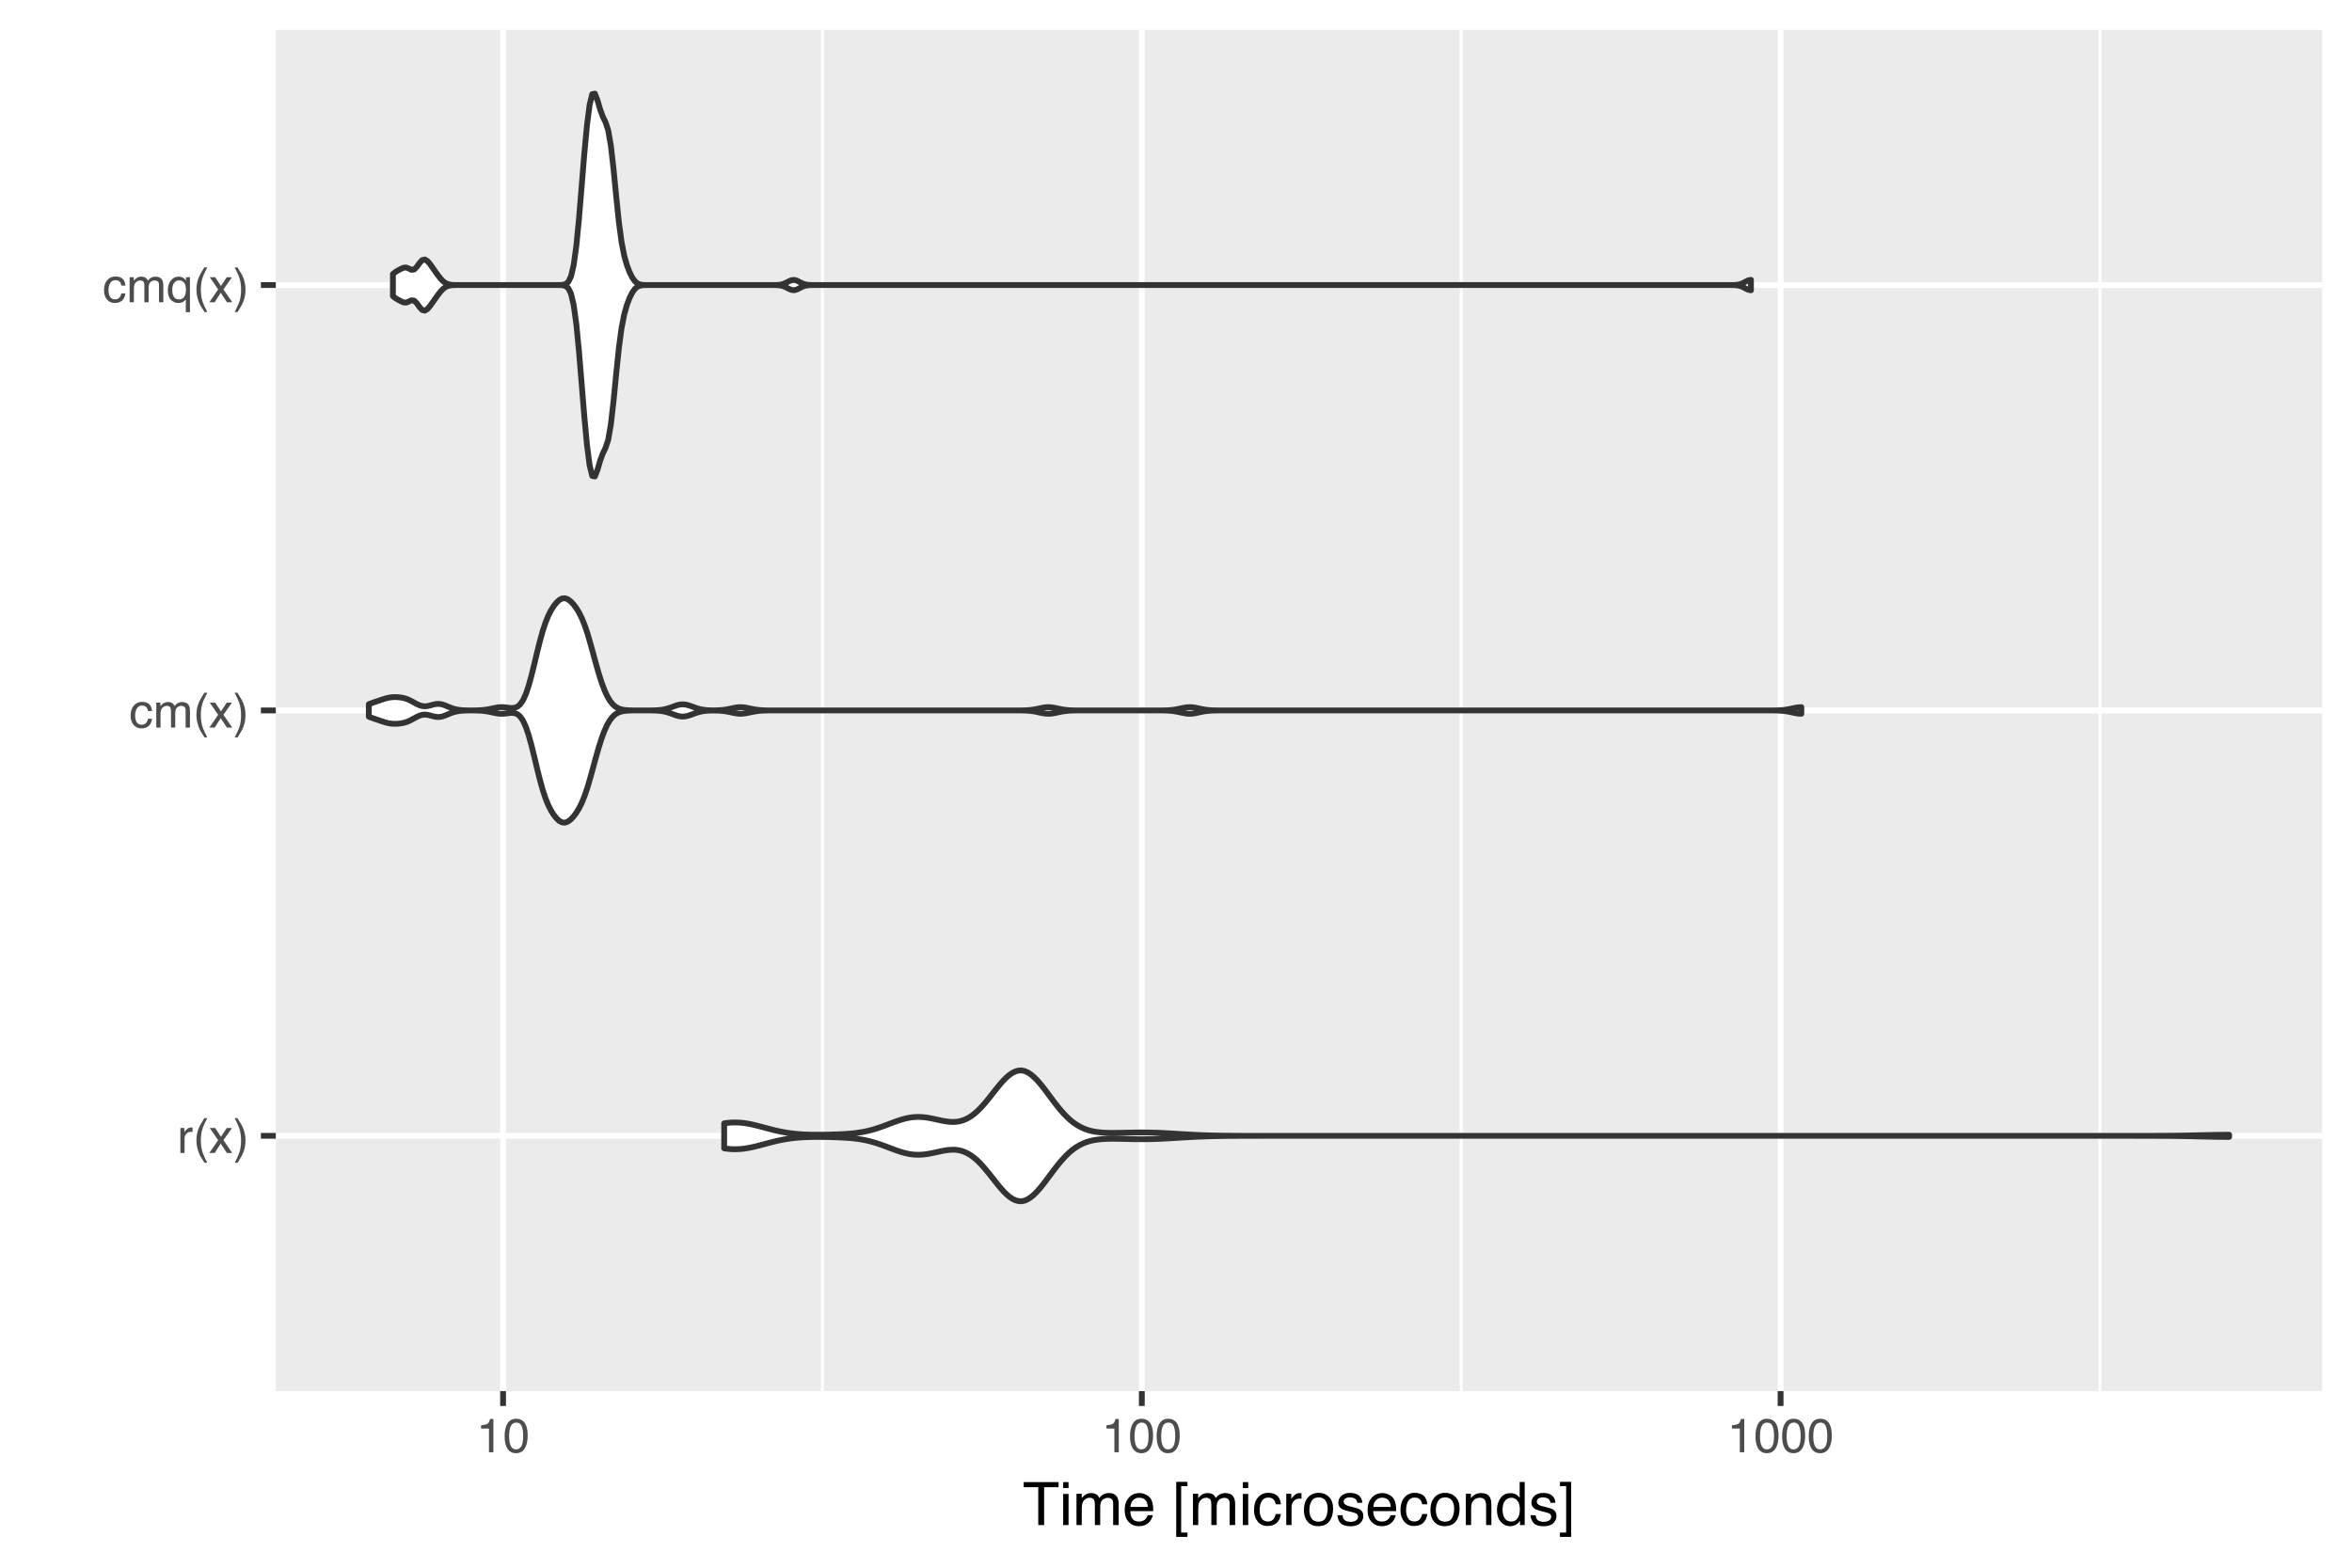 <?xml version="1.0" encoding="UTF-8"?>
<svg xmlns="http://www.w3.org/2000/svg" xmlns:xlink="http://www.w3.org/1999/xlink" width="432pt" height="288pt" viewBox="0 0 432 288" version="1.1">
<defs>
<g>
<symbol overflow="visible" id="glyph0-0">
<path style="stroke:none;" d="M 0.281 0 L 0.281 -6.312 L 5.297 -6.312 L 5.297 0 Z M 4.5 -0.797 L 4.5 -5.516 L 1.078 -5.516 L 1.078 -0.797 Z M 4.5 -0.797 "/>
</symbol>
<symbol overflow="visible" id="glyph0-1">
<path style="stroke:none;" d="M 0.594 -4.594 L 1.328 -4.594 L 1.328 -3.812 C 1.379 -3.957 1.523 -4.141 1.766 -4.359 C 2.004 -4.586 2.273 -4.703 2.578 -4.703 C 2.586 -4.703 2.609 -4.695 2.641 -4.688 C 2.68 -4.688 2.742 -4.688 2.828 -4.688 L 2.828 -3.859 C 2.773 -3.867 2.727 -3.875 2.688 -3.875 C 2.656 -3.883 2.617 -3.891 2.578 -3.891 C 2.18 -3.891 1.879 -3.766 1.672 -3.516 C 1.461 -3.266 1.359 -2.973 1.359 -2.641 L 1.359 0 L 0.594 0 Z M 0.594 -4.594 "/>
</symbol>
<symbol overflow="visible" id="glyph0-2">
<path style="stroke:none;" d="M 2.609 -6.406 C 2.148 -5.539 1.859 -4.898 1.734 -4.484 C 1.523 -3.859 1.422 -3.133 1.422 -2.312 C 1.422 -1.477 1.535 -0.719 1.766 -0.031 C 1.91 0.383 2.191 0.992 2.609 1.797 L 2.094 1.797 C 1.676 1.141 1.414 0.723 1.312 0.547 C 1.219 0.367 1.113 0.125 1 -0.188 C 0.832 -0.613 0.719 -1.066 0.656 -1.547 C 0.625 -1.797 0.609 -2.035 0.609 -2.266 C 0.609 -3.109 0.742 -3.859 1.016 -4.516 C 1.18 -4.941 1.531 -5.57 2.062 -6.406 Z M 2.609 -6.406 "/>
</symbol>
<symbol overflow="visible" id="glyph0-3">
<path style="stroke:none;" d="M 0.125 -4.594 L 1.125 -4.594 L 2.188 -2.984 L 3.25 -4.594 L 4.203 -4.578 L 2.641 -2.359 L 4.266 0 L 3.281 0 L 2.141 -1.734 L 1.031 0 L 0.047 0 L 1.672 -2.359 Z M 0.125 -4.594 "/>
</symbol>
<symbol overflow="visible" id="glyph0-4">
<path style="stroke:none;" d="M 0.312 1.797 C 0.758 0.91 1.051 0.266 1.188 -0.141 C 1.383 -0.754 1.484 -1.477 1.484 -2.312 C 1.484 -3.133 1.367 -3.891 1.141 -4.578 C 0.992 -5.004 0.711 -5.613 0.297 -6.406 L 0.812 -6.406 C 1.25 -5.707 1.516 -5.273 1.609 -5.109 C 1.703 -4.941 1.805 -4.711 1.922 -4.422 C 2.055 -4.066 2.148 -3.711 2.203 -3.359 C 2.266 -3.016 2.297 -2.68 2.297 -2.359 C 2.297 -1.516 2.16 -0.758 1.891 -0.094 C 1.723 0.332 1.375 0.961 0.844 1.797 Z M 0.312 1.797 "/>
</symbol>
<symbol overflow="visible" id="glyph0-5">
<path style="stroke:none;" d="M 2.344 -4.734 C 2.863 -4.734 3.285 -4.609 3.609 -4.359 C 3.93 -4.109 4.125 -3.672 4.188 -3.047 L 3.438 -3.047 C 3.395 -3.336 3.289 -3.578 3.125 -3.766 C 2.957 -3.953 2.695 -4.047 2.344 -4.047 C 1.852 -4.047 1.5 -3.801 1.281 -3.312 C 1.145 -3.008 1.078 -2.629 1.078 -2.172 C 1.078 -1.703 1.172 -1.312 1.359 -1 C 1.555 -0.688 1.867 -0.531 2.297 -0.531 C 2.609 -0.531 2.859 -0.625 3.047 -0.812 C 3.234 -1.008 3.363 -1.281 3.438 -1.625 L 4.188 -1.625 C 4.102 -1.02 3.891 -0.57 3.547 -0.281 C 3.203 0 2.766 0.141 2.234 0.141 C 1.629 0.141 1.145 -0.078 0.781 -0.516 C 0.426 -0.961 0.25 -1.516 0.25 -2.172 C 0.25 -2.984 0.445 -3.613 0.844 -4.062 C 1.238 -4.508 1.738 -4.734 2.344 -4.734 Z M 2.219 -4.719 Z M 2.219 -4.719 "/>
</symbol>
<symbol overflow="visible" id="glyph0-6">
<path style="stroke:none;" d="M 0.562 -4.594 L 1.328 -4.594 L 1.328 -3.953 C 1.516 -4.172 1.68 -4.332 1.828 -4.438 C 2.086 -4.613 2.379 -4.703 2.703 -4.703 C 3.066 -4.703 3.359 -4.613 3.578 -4.438 C 3.703 -4.332 3.816 -4.18 3.922 -3.984 C 4.098 -4.223 4.301 -4.398 4.531 -4.516 C 4.758 -4.641 5.02 -4.703 5.312 -4.703 C 5.926 -4.703 6.348 -4.477 6.578 -4.031 C 6.691 -3.789 6.75 -3.469 6.75 -3.062 L 6.75 0 L 5.953 0 L 5.953 -3.203 C 5.953 -3.504 5.875 -3.711 5.719 -3.828 C 5.57 -3.941 5.383 -4 5.156 -4 C 4.852 -4 4.594 -3.895 4.375 -3.688 C 4.156 -3.488 4.047 -3.148 4.047 -2.672 L 4.047 0 L 3.266 0 L 3.266 -3 C 3.266 -3.312 3.227 -3.539 3.156 -3.688 C 3.039 -3.895 2.82 -4 2.5 -4 C 2.207 -4 1.941 -3.883 1.703 -3.656 C 1.461 -3.438 1.344 -3.031 1.344 -2.438 L 1.344 0 L 0.562 0 Z M 0.562 -4.594 "/>
</symbol>
<symbol overflow="visible" id="glyph0-7">
<path style="stroke:none;" d="M 1.062 -2.234 C 1.062 -1.836 1.117 -1.504 1.234 -1.234 C 1.43 -0.754 1.785 -0.516 2.297 -0.516 C 2.828 -0.516 3.195 -0.77 3.406 -1.281 C 3.52 -1.551 3.578 -1.906 3.578 -2.344 C 3.578 -2.738 3.516 -3.07 3.391 -3.344 C 3.18 -3.789 2.812 -4.016 2.281 -4.016 C 1.945 -4.016 1.66 -3.867 1.422 -3.578 C 1.18 -3.297 1.062 -2.848 1.062 -2.234 Z M 2.203 -4.703 C 2.586 -4.703 2.91 -4.609 3.172 -4.422 C 3.316 -4.316 3.453 -4.16 3.578 -3.953 L 3.578 -4.594 L 4.312 -4.594 L 4.312 1.828 L 3.547 1.828 L 3.547 -0.531 C 3.41 -0.32 3.227 -0.156 3 -0.031 C 2.77 0.082 2.488 0.141 2.156 0.141 C 1.664 0.141 1.223 -0.047 0.828 -0.422 C 0.441 -0.805 0.25 -1.395 0.25 -2.188 C 0.25 -2.914 0.43 -3.516 0.797 -3.984 C 1.16 -4.461 1.629 -4.703 2.203 -4.703 Z M 2.203 -4.703 "/>
</symbol>
<symbol overflow="visible" id="glyph0-8">
<path style="stroke:none;" d="M 0.844 -4.359 L 0.844 -4.953 C 1.395 -5.004 1.781 -5.094 2 -5.219 C 2.227 -5.344 2.395 -5.645 2.5 -6.125 L 3.109 -6.125 L 3.109 0 L 2.297 0 L 2.297 -4.359 Z M 0.844 -4.359 "/>
</symbol>
<symbol overflow="visible" id="glyph0-9">
<path style="stroke:none;" d="M 2.375 -6.156 C 3.176 -6.156 3.754 -5.828 4.109 -5.172 C 4.379 -4.66 4.516 -3.961 4.516 -3.078 C 4.516 -2.242 4.391 -1.555 4.141 -1.016 C 3.785 -0.223 3.195 0.172 2.375 0.172 C 1.633 0.172 1.082 -0.148 0.719 -0.797 C 0.426 -1.328 0.281 -2.047 0.281 -2.953 C 0.281 -3.648 0.367 -4.25 0.547 -4.75 C 0.879 -5.688 1.488 -6.156 2.375 -6.156 Z M 2.375 -0.531 C 2.77 -0.531 3.086 -0.707 3.328 -1.062 C 3.566 -1.426 3.688 -2.086 3.688 -3.047 C 3.688 -3.754 3.598 -4.332 3.422 -4.781 C 3.254 -5.227 2.922 -5.453 2.422 -5.453 C 1.973 -5.453 1.641 -5.238 1.422 -4.812 C 1.211 -4.383 1.109 -3.754 1.109 -2.922 C 1.109 -2.297 1.176 -1.789 1.312 -1.406 C 1.52 -0.82 1.875 -0.531 2.375 -0.531 Z M 2.375 -0.531 "/>
</symbol>
<symbol overflow="visible" id="glyph1-0">
<path style="stroke:none;" d="M 0.359 0 L 0.359 -7.891 L 6.625 -7.891 L 6.625 0 Z M 5.625 -0.984 L 5.625 -6.906 L 1.344 -6.906 L 1.344 -0.984 Z M 5.625 -0.984 "/>
</symbol>
<symbol overflow="visible" id="glyph1-1">
<path style="stroke:none;" d="M 6.578 -7.891 L 6.578 -6.953 L 3.922 -6.953 L 3.922 0 L 2.844 0 L 2.844 -6.953 L 0.172 -6.953 L 0.172 -7.891 Z M 6.578 -7.891 "/>
</symbol>
<symbol overflow="visible" id="glyph1-2">
<path style="stroke:none;" d="M 0.703 -5.719 L 1.688 -5.719 L 1.688 0 L 0.703 0 Z M 0.703 -7.891 L 1.688 -7.891 L 1.688 -6.797 L 0.703 -6.797 Z M 0.703 -7.891 "/>
</symbol>
<symbol overflow="visible" id="glyph1-3">
<path style="stroke:none;" d="M 0.703 -5.75 L 1.672 -5.75 L 1.672 -4.938 C 1.898 -5.219 2.102 -5.422 2.281 -5.547 C 2.602 -5.766 2.969 -5.875 3.375 -5.875 C 3.832 -5.875 4.203 -5.766 4.484 -5.547 C 4.641 -5.41 4.781 -5.219 4.906 -4.969 C 5.125 -5.281 5.379 -5.508 5.672 -5.656 C 5.961 -5.801 6.285 -5.875 6.641 -5.875 C 7.41 -5.875 7.938 -5.598 8.219 -5.047 C 8.375 -4.742 8.453 -4.336 8.453 -3.828 L 8.453 0 L 7.438 0 L 7.438 -4 C 7.438 -4.383 7.344 -4.645 7.156 -4.781 C 6.969 -4.926 6.734 -5 6.453 -5 C 6.078 -5 5.75 -4.867 5.469 -4.609 C 5.195 -4.359 5.062 -3.938 5.062 -3.344 L 5.062 0 L 4.078 0 L 4.078 -3.75 C 4.078 -4.145 4.031 -4.43 3.938 -4.609 C 3.789 -4.879 3.52 -5.016 3.125 -5.016 C 2.758 -5.016 2.426 -4.867 2.125 -4.578 C 1.82 -4.297 1.672 -3.785 1.672 -3.047 L 1.672 0 L 0.703 0 Z M 0.703 -5.75 "/>
</symbol>
<symbol overflow="visible" id="glyph1-4">
<path style="stroke:none;" d="M 3.109 -5.875 C 3.516 -5.875 3.906 -5.781 4.281 -5.594 C 4.664 -5.406 4.961 -5.156 5.172 -4.844 C 5.359 -4.562 5.484 -4.223 5.547 -3.828 C 5.609 -3.566 5.641 -3.145 5.641 -2.562 L 1.422 -2.562 C 1.441 -1.977 1.578 -1.508 1.828 -1.156 C 2.086 -0.812 2.488 -0.641 3.031 -0.641 C 3.539 -0.641 3.945 -0.805 4.25 -1.141 C 4.414 -1.328 4.535 -1.551 4.609 -1.812 L 5.562 -1.812 C 5.531 -1.594 5.441 -1.352 5.297 -1.094 C 5.16 -0.832 5.004 -0.625 4.828 -0.469 C 4.535 -0.176 4.176 0.02 3.75 0.125 C 3.508 0.176 3.242 0.203 2.953 0.203 C 2.234 0.203 1.625 -0.055 1.125 -0.578 C 0.633 -1.098 0.391 -1.828 0.391 -2.766 C 0.391 -3.691 0.641 -4.441 1.141 -5.016 C 1.641 -5.586 2.297 -5.875 3.109 -5.875 Z M 4.641 -3.328 C 4.609 -3.754 4.52 -4.094 4.375 -4.344 C 4.102 -4.801 3.66 -5.031 3.047 -5.031 C 2.598 -5.031 2.223 -4.867 1.922 -4.547 C 1.629 -4.234 1.473 -3.828 1.453 -3.328 Z M 3.016 -5.891 Z M 3.016 -5.891 "/>
</symbol>
<symbol overflow="visible" id="glyph1-5">
<path style="stroke:none;" d=""/>
</symbol>
<symbol overflow="visible" id="glyph1-6">
<path style="stroke:none;" d="M 0.688 -7.938 L 2.75 -7.938 L 2.75 -7.156 L 1.594 -7.156 L 1.594 1.375 L 2.75 1.375 L 2.75 2.172 L 0.688 2.172 Z M 0.688 -7.938 "/>
</symbol>
<symbol overflow="visible" id="glyph1-7">
<path style="stroke:none;" d="M 2.922 -5.922 C 3.578 -5.922 4.109 -5.758 4.516 -5.438 C 4.922 -5.125 5.164 -4.582 5.25 -3.812 L 4.297 -3.812 C 4.242 -4.164 4.113 -4.457 3.906 -4.688 C 3.707 -4.926 3.379 -5.047 2.922 -5.047 C 2.305 -5.047 1.867 -4.75 1.609 -4.156 C 1.43 -3.758 1.344 -3.273 1.344 -2.703 C 1.344 -2.129 1.461 -1.645 1.703 -1.25 C 1.953 -0.852 2.336 -0.656 2.859 -0.656 C 3.266 -0.656 3.582 -0.773 3.812 -1.016 C 4.051 -1.266 4.211 -1.602 4.297 -2.031 L 5.25 -2.031 C 5.133 -1.27 4.863 -0.711 4.438 -0.359 C 4.008 -0.004 3.457 0.172 2.781 0.172 C 2.031 0.172 1.43 -0.102 0.984 -0.656 C 0.535 -1.207 0.312 -1.895 0.312 -2.719 C 0.312 -3.727 0.555 -4.516 1.047 -5.078 C 1.535 -5.641 2.16 -5.922 2.922 -5.922 Z M 2.781 -5.891 Z M 2.781 -5.891 "/>
</symbol>
<symbol overflow="visible" id="glyph1-8">
<path style="stroke:none;" d="M 0.734 -5.75 L 1.656 -5.75 L 1.656 -4.766 C 1.727 -4.953 1.91 -5.18 2.203 -5.453 C 2.492 -5.734 2.832 -5.875 3.219 -5.875 C 3.238 -5.875 3.27 -5.875 3.312 -5.875 C 3.352 -5.875 3.426 -5.867 3.531 -5.859 L 3.531 -4.828 C 3.477 -4.836 3.426 -4.844 3.375 -4.844 C 3.32 -4.852 3.27 -4.859 3.219 -4.859 C 2.727 -4.859 2.352 -4.703 2.094 -4.391 C 1.832 -4.078 1.703 -3.719 1.703 -3.312 L 1.703 0 L 0.734 0 Z M 0.734 -5.75 "/>
</symbol>
<symbol overflow="visible" id="glyph1-9">
<path style="stroke:none;" d="M 2.984 -0.625 C 3.629 -0.625 4.07 -0.863 4.312 -1.344 C 4.551 -1.832 4.672 -2.375 4.672 -2.969 C 4.672 -3.508 4.582 -3.945 4.406 -4.281 C 4.133 -4.812 3.664 -5.078 3 -5.078 C 2.406 -5.078 1.973 -4.848 1.703 -4.391 C 1.441 -3.941 1.312 -3.398 1.312 -2.766 C 1.312 -2.148 1.441 -1.641 1.703 -1.234 C 1.973 -0.828 2.398 -0.625 2.984 -0.625 Z M 3.031 -5.922 C 3.77 -5.922 4.395 -5.672 4.906 -5.172 C 5.414 -4.68 5.672 -3.957 5.672 -3 C 5.672 -2.07 5.445 -1.305 5 -0.703 C 4.551 -0.098 3.852 0.203 2.906 0.203 C 2.113 0.203 1.484 -0.062 1.016 -0.594 C 0.547 -1.125 0.312 -1.844 0.312 -2.75 C 0.312 -3.719 0.555 -4.488 1.047 -5.062 C 1.535 -5.633 2.195 -5.922 3.031 -5.922 Z M 3 -5.891 Z M 3 -5.891 "/>
</symbol>
<symbol overflow="visible" id="glyph1-10">
<path style="stroke:none;" d="M 1.281 -1.812 C 1.312 -1.488 1.395 -1.238 1.531 -1.062 C 1.77 -0.75 2.191 -0.594 2.797 -0.594 C 3.148 -0.594 3.461 -0.672 3.734 -0.828 C 4.004 -0.984 4.141 -1.223 4.141 -1.547 C 4.141 -1.797 4.031 -1.984 3.812 -2.109 C 3.676 -2.191 3.398 -2.285 2.984 -2.391 L 2.219 -2.578 C 1.727 -2.703 1.367 -2.836 1.141 -2.984 C 0.723 -3.254 0.516 -3.617 0.516 -4.078 C 0.516 -4.617 0.707 -5.055 1.094 -5.391 C 1.488 -5.734 2.02 -5.906 2.688 -5.906 C 3.551 -5.906 4.176 -5.648 4.562 -5.141 C 4.801 -4.816 4.914 -4.469 4.906 -4.094 L 4 -4.094 C 3.977 -4.312 3.898 -4.508 3.766 -4.688 C 3.547 -4.945 3.16 -5.078 2.609 -5.078 C 2.242 -5.078 1.969 -5.004 1.781 -4.859 C 1.594 -4.723 1.5 -4.539 1.5 -4.312 C 1.5 -4.062 1.625 -3.863 1.875 -3.719 C 2.008 -3.625 2.219 -3.539 2.5 -3.469 L 3.141 -3.312 C 3.836 -3.145 4.301 -2.984 4.531 -2.828 C 4.914 -2.578 5.109 -2.191 5.109 -1.672 C 5.109 -1.148 4.91 -0.703 4.516 -0.328 C 4.129 0.035 3.539 0.219 2.75 0.219 C 1.895 0.219 1.285 0.023 0.922 -0.359 C 0.566 -0.754 0.379 -1.238 0.359 -1.812 Z M 2.719 -5.891 Z M 2.719 -5.891 "/>
</symbol>
<symbol overflow="visible" id="glyph1-11">
<path style="stroke:none;" d="M 0.703 -5.75 L 1.625 -5.75 L 1.625 -4.938 C 1.895 -5.27 2.18 -5.508 2.484 -5.656 C 2.797 -5.801 3.133 -5.875 3.5 -5.875 C 4.32 -5.875 4.875 -5.594 5.156 -5.031 C 5.312 -4.719 5.391 -4.27 5.391 -3.688 L 5.391 0 L 4.422 0 L 4.422 -3.625 C 4.422 -3.977 4.367 -4.258 4.266 -4.469 C 4.086 -4.832 3.773 -5.016 3.328 -5.016 C 3.098 -5.016 2.91 -4.988 2.766 -4.938 C 2.492 -4.863 2.258 -4.707 2.062 -4.469 C 1.906 -4.281 1.801 -4.082 1.75 -3.875 C 1.695 -3.676 1.672 -3.391 1.672 -3.016 L 1.672 0 L 0.703 0 Z M 2.984 -5.891 Z M 2.984 -5.891 "/>
</symbol>
<symbol overflow="visible" id="glyph1-12">
<path style="stroke:none;" d="M 1.328 -2.812 C 1.328 -2.195 1.457 -1.68 1.719 -1.266 C 1.977 -0.848 2.395 -0.641 2.969 -0.641 C 3.414 -0.641 3.781 -0.832 4.062 -1.219 C 4.352 -1.602 4.5 -2.156 4.5 -2.875 C 4.5 -3.602 4.348 -4.141 4.047 -4.484 C 3.754 -4.836 3.391 -5.016 2.953 -5.016 C 2.473 -5.016 2.082 -4.828 1.781 -4.453 C 1.477 -4.078 1.328 -3.531 1.328 -2.812 Z M 2.781 -5.859 C 3.219 -5.859 3.586 -5.766 3.891 -5.578 C 4.055 -5.473 4.25 -5.285 4.469 -5.016 L 4.469 -7.922 L 5.391 -7.922 L 5.391 0 L 4.531 0 L 4.531 -0.797 C 4.301 -0.441 4.031 -0.188 3.719 -0.031 C 3.414 0.125 3.066 0.203 2.672 0.203 C 2.023 0.203 1.469 -0.062 1 -0.594 C 0.531 -1.133 0.297 -1.852 0.297 -2.75 C 0.297 -3.594 0.508 -4.32 0.938 -4.938 C 1.363 -5.551 1.977 -5.859 2.781 -5.859 Z M 2.781 -5.859 "/>
</symbol>
<symbol overflow="visible" id="glyph1-13">
<path style="stroke:none;" d="M 0.25 1.375 L 1.391 1.375 L 1.391 -7.156 L 0.25 -7.156 L 0.25 -7.938 L 2.312 -7.938 L 2.312 2.172 L 0.25 2.172 Z M 0.25 1.375 "/>
</symbol>
</g>
<clipPath id="clip1">
  <path d="M 50.656 5.48 L 427 5.48 L 427 256 L 50.656 256 Z M 50.656 5.48 "/>
</clipPath>
<clipPath id="clip2">
  <path d="M 150 5.48 L 152 5.48 L 152 256 L 150 256 Z M 150 5.48 "/>
</clipPath>
<clipPath id="clip3">
  <path d="M 268 5.48 L 269 5.48 L 269 256 L 268 256 Z M 268 5.48 "/>
</clipPath>
<clipPath id="clip4">
  <path d="M 385 5.48 L 386 5.48 L 386 256 L 385 256 Z M 385 5.48 "/>
</clipPath>
<clipPath id="clip5">
  <path d="M 50.656 208 L 427.52 208 L 427.52 210 L 50.656 210 Z M 50.656 208 "/>
</clipPath>
<clipPath id="clip6">
  <path d="M 50.656 129 L 427.52 129 L 427.52 132 L 50.656 132 Z M 50.656 129 "/>
</clipPath>
<clipPath id="clip7">
  <path d="M 50.656 51 L 427.52 51 L 427.52 53 L 50.656 53 Z M 50.656 51 "/>
</clipPath>
<clipPath id="clip8">
  <path d="M 91 5.48 L 93 5.48 L 93 256.555 L 91 256.555 Z M 91 5.48 "/>
</clipPath>
<clipPath id="clip9">
  <path d="M 209 5.48 L 211 5.48 L 211 256.555 L 209 256.555 Z M 209 5.48 "/>
</clipPath>
<clipPath id="clip10">
  <path d="M 326 5.48 L 328 5.48 L 328 256.555 L 326 256.555 Z M 326 5.48 "/>
</clipPath>
</defs>
<g id="surface6">
<rect x="0" y="0" width="432" height="288" style="fill:rgb(100%,100%,100%);fill-opacity:1;stroke:none;"/>
<rect x="0" y="0" width="432" height="288" style="fill:rgb(100%,100%,100%);fill-opacity:1;stroke:none;"/>
<path style="fill:none;stroke-width:1.067;stroke-linecap:round;stroke-linejoin:round;stroke:rgb(100%,100%,100%);stroke-opacity:1;stroke-miterlimit:10;" d="M 0 288 L 432 288 L 432 0 L 0 0 Z M 0 288 "/>
<g clip-path="url(#clip1)" clip-rule="nonzero">
<path style=" stroke:none;fill-rule:nonzero;fill:rgb(92.157%,92.157%,92.157%);fill-opacity:1;" d="M 50.656 255.555 L 426.52 255.555 L 426.52 5.48 L 50.656 5.48 Z M 50.656 255.555 "/>
</g>
<g clip-path="url(#clip2)" clip-rule="nonzero">
<path style="fill:none;stroke-width:0.533;stroke-linecap:butt;stroke-linejoin:round;stroke:rgb(100%,100%,100%);stroke-opacity:1;stroke-miterlimit:10;" d="M 151.062 255.555 L 151.062 5.48 "/>
</g>
<g clip-path="url(#clip3)" clip-rule="nonzero">
<path style="fill:none;stroke-width:0.533;stroke-linecap:butt;stroke-linejoin:round;stroke:rgb(100%,100%,100%);stroke-opacity:1;stroke-miterlimit:10;" d="M 268.387 255.555 L 268.387 5.48 "/>
</g>
<g clip-path="url(#clip4)" clip-rule="nonzero">
<path style="fill:none;stroke-width:0.533;stroke-linecap:butt;stroke-linejoin:round;stroke:rgb(100%,100%,100%);stroke-opacity:1;stroke-miterlimit:10;" d="M 385.707 255.555 L 385.707 5.48 "/>
</g>
<g clip-path="url(#clip5)" clip-rule="nonzero">
<path style="fill:none;stroke-width:1.067;stroke-linecap:butt;stroke-linejoin:round;stroke:rgb(100%,100%,100%);stroke-opacity:1;stroke-miterlimit:10;" d="M 50.656 208.664 L 426.52 208.664 "/>
</g>
<g clip-path="url(#clip6)" clip-rule="nonzero">
<path style="fill:none;stroke-width:1.067;stroke-linecap:butt;stroke-linejoin:round;stroke:rgb(100%,100%,100%);stroke-opacity:1;stroke-miterlimit:10;" d="M 50.656 130.516 L 426.52 130.516 "/>
</g>
<g clip-path="url(#clip7)" clip-rule="nonzero">
<path style="fill:none;stroke-width:1.067;stroke-linecap:butt;stroke-linejoin:round;stroke:rgb(100%,100%,100%);stroke-opacity:1;stroke-miterlimit:10;" d="M 50.656 52.367 L 426.52 52.367 "/>
</g>
<g clip-path="url(#clip8)" clip-rule="nonzero">
<path style="fill:none;stroke-width:1.067;stroke-linecap:butt;stroke-linejoin:round;stroke:rgb(100%,100%,100%);stroke-opacity:1;stroke-miterlimit:10;" d="M 92.402 255.555 L 92.402 5.48 "/>
</g>
<g clip-path="url(#clip9)" clip-rule="nonzero">
<path style="fill:none;stroke-width:1.067;stroke-linecap:butt;stroke-linejoin:round;stroke:rgb(100%,100%,100%);stroke-opacity:1;stroke-miterlimit:10;" d="M 209.723 255.555 L 209.723 5.48 "/>
</g>
<g clip-path="url(#clip10)" clip-rule="nonzero">
<path style="fill:none;stroke-width:1.067;stroke-linecap:butt;stroke-linejoin:round;stroke:rgb(100%,100%,100%);stroke-opacity:1;stroke-miterlimit:10;" d="M 327.047 255.555 L 327.047 5.48 "/>
</g>
<path style="fill-rule:nonzero;fill:rgb(100%,100%,100%);fill-opacity:1;stroke-width:1.067;stroke-linecap:round;stroke-linejoin:round;stroke:rgb(20%,20%,20%);stroke-opacity:1;stroke-miterlimit:10;" d="M 133.012 210.961 L 133.555 211.035 L 134.094 211.09 L 134.637 211.117 L 135.176 211.121 L 135.719 211.102 L 136.258 211.062 L 136.801 210.996 L 137.34 210.91 L 137.883 210.809 L 138.422 210.691 L 138.965 210.559 L 139.504 210.422 L 140.047 210.277 L 141.125 209.988 L 141.668 209.848 L 142.207 209.711 L 142.75 209.586 L 143.289 209.469 L 143.832 209.363 L 144.371 209.266 L 144.914 209.184 L 145.453 209.109 L 145.996 209.047 L 146.535 208.996 L 147.078 208.957 L 147.617 208.926 L 148.16 208.902 L 148.699 208.887 L 149.242 208.875 L 149.781 208.867 L 150.324 208.867 L 150.863 208.871 L 151.406 208.879 L 151.945 208.887 L 152.488 208.898 L 153.027 208.914 L 153.57 208.93 L 154.109 208.953 L 154.652 208.977 L 155.191 209.008 L 155.734 209.043 L 156.273 209.09 L 156.812 209.145 L 157.355 209.207 L 157.895 209.285 L 158.438 209.375 L 158.977 209.48 L 159.52 209.602 L 160.059 209.742 L 160.602 209.895 L 161.141 210.062 L 161.684 210.246 L 162.223 210.438 L 162.766 210.637 L 163.305 210.844 L 163.848 211.047 L 164.387 211.25 L 164.93 211.438 L 165.469 211.613 L 166.012 211.773 L 166.551 211.906 L 167.094 212.016 L 167.633 212.086 L 168.176 212.129 L 168.715 212.141 L 169.258 212.121 L 169.797 212.074 L 170.34 212 L 170.879 211.906 L 171.418 211.797 L 171.961 211.68 L 172.5 211.559 L 173.043 211.445 L 173.582 211.348 L 174.125 211.273 L 174.664 211.227 L 175.207 211.215 L 175.746 211.254 L 176.289 211.352 L 176.828 211.504 L 177.371 211.715 L 177.91 211.992 L 178.453 212.336 L 178.992 212.742 L 179.535 213.215 L 180.074 213.758 L 180.617 214.348 L 181.156 214.984 L 181.699 215.648 L 182.238 216.332 L 182.781 217.02 L 183.32 217.699 L 183.863 218.348 L 184.402 218.941 L 184.945 219.469 L 185.484 219.918 L 186.027 220.27 L 186.566 220.52 L 187.105 220.66 L 187.648 220.68 L 188.188 220.57 L 188.73 220.336 L 189.27 219.996 L 189.812 219.559 L 190.352 219.031 L 190.895 218.434 L 191.434 217.777 L 191.977 217.078 L 192.516 216.355 L 193.059 215.625 L 193.598 214.906 L 194.141 214.207 L 194.68 213.543 L 195.223 212.918 L 195.762 212.34 L 196.305 211.812 L 196.844 211.352 L 197.387 210.945 L 197.926 210.59 L 198.469 210.289 L 199.008 210.031 L 199.551 209.82 L 200.09 209.648 L 200.633 209.516 L 201.172 209.414 L 201.711 209.34 L 202.254 209.281 L 202.793 209.246 L 203.336 209.219 L 203.875 209.207 L 204.418 209.203 L 204.957 209.207 L 205.5 209.215 L 206.039 209.227 L 206.582 209.238 L 207.121 209.25 L 207.664 209.262 L 208.203 209.273 L 208.746 209.281 L 209.285 209.285 L 209.828 209.285 L 210.367 209.281 L 210.91 209.273 L 211.449 209.266 L 211.992 209.25 L 212.531 209.23 L 213.074 209.211 L 213.613 209.184 L 214.156 209.156 L 214.695 209.125 L 215.238 209.094 L 215.777 209.062 L 216.316 209.027 L 216.859 208.996 L 217.398 208.961 L 217.941 208.93 L 218.48 208.902 L 219.023 208.871 L 219.562 208.844 L 220.105 208.82 L 220.645 208.797 L 221.188 208.777 L 221.727 208.758 L 222.27 208.742 L 222.809 208.73 L 223.352 208.719 L 223.891 208.707 L 224.434 208.699 L 224.973 208.691 L 225.516 208.688 L 226.055 208.684 L 226.598 208.68 L 227.137 208.676 L 227.68 208.672 L 228.219 208.672 L 228.762 208.668 L 231.465 208.668 L 232.004 208.664 L 391.586 208.664 L 392.125 208.668 L 394.832 208.668 L 395.371 208.672 L 395.914 208.672 L 396.453 208.676 L 396.992 208.676 L 397.535 208.68 L 398.074 208.684 L 398.617 208.688 L 399.156 208.691 L 399.699 208.699 L 400.238 208.707 L 400.781 208.715 L 401.32 208.723 L 401.863 208.734 L 402.402 208.742 L 402.945 208.754 L 403.484 208.77 L 404.027 208.781 L 404.566 208.793 L 405.109 208.805 L 405.648 208.816 L 406.191 208.828 L 406.73 208.84 L 407.273 208.848 L 407.812 208.855 L 408.355 208.859 L 408.895 208.863 L 409.438 208.863 L 409.438 208.469 L 408.895 208.469 L 408.355 208.473 L 407.812 208.477 L 407.273 208.484 L 406.73 208.492 L 406.191 208.504 L 405.648 208.516 L 405.109 208.527 L 404.566 208.539 L 404.027 208.551 L 403.484 208.562 L 402.945 208.574 L 402.402 208.586 L 401.863 208.598 L 401.32 208.609 L 400.781 208.617 L 400.238 208.625 L 399.699 208.633 L 399.156 208.637 L 398.617 208.645 L 398.074 208.648 L 397.535 208.652 L 396.992 208.656 L 396.453 208.656 L 395.914 208.66 L 394.832 208.66 L 394.289 208.664 L 229.301 208.664 L 228.762 208.66 L 228.219 208.66 L 227.68 208.656 L 227.137 208.656 L 226.598 208.652 L 226.055 208.648 L 225.516 208.645 L 224.973 208.637 L 224.434 208.633 L 223.891 208.621 L 223.352 208.613 L 222.809 208.602 L 222.27 208.586 L 221.727 208.57 L 221.188 208.555 L 220.645 208.535 L 220.105 208.512 L 219.562 208.484 L 219.023 208.457 L 218.48 208.43 L 217.941 208.398 L 217.398 208.367 L 216.859 208.336 L 216.316 208.301 L 215.777 208.27 L 215.238 208.234 L 214.695 208.203 L 214.156 208.176 L 213.613 208.145 L 213.074 208.121 L 212.531 208.098 L 211.992 208.082 L 211.449 208.066 L 210.91 208.055 L 210.367 208.051 L 209.828 208.047 L 209.285 208.047 L 208.746 208.051 L 208.203 208.059 L 207.664 208.07 L 207.121 208.078 L 206.582 208.094 L 206.039 208.105 L 205.5 208.113 L 204.957 208.121 L 204.418 208.125 L 203.875 208.121 L 203.336 208.109 L 202.793 208.086 L 202.254 208.047 L 201.711 207.992 L 201.172 207.918 L 200.633 207.816 L 200.09 207.68 L 199.551 207.508 L 199.008 207.297 L 198.469 207.043 L 197.926 206.738 L 197.387 206.387 L 196.844 205.98 L 196.305 205.516 L 195.762 204.992 L 195.223 204.414 L 194.68 203.789 L 194.141 203.121 L 193.598 202.426 L 193.059 201.703 L 192.516 200.977 L 191.977 200.25 L 191.434 199.555 L 190.895 198.898 L 190.352 198.301 L 189.812 197.773 L 189.27 197.336 L 188.73 196.992 L 188.188 196.762 L 187.648 196.652 L 187.105 196.672 L 186.566 196.809 L 186.027 197.059 L 185.484 197.414 L 184.945 197.859 L 184.402 198.391 L 183.863 198.984 L 183.32 199.633 L 182.781 200.309 L 182.238 201 L 181.699 201.684 L 181.156 202.348 L 180.617 202.98 L 180.074 203.574 L 179.535 204.113 L 178.992 204.586 L 178.453 204.996 L 177.91 205.34 L 177.371 205.617 L 176.828 205.828 L 176.289 205.98 L 175.746 206.074 L 175.207 206.113 L 174.664 206.105 L 174.125 206.059 L 173.582 205.98 L 173.043 205.883 L 172.5 205.77 L 171.961 205.652 L 171.418 205.531 L 170.879 205.422 L 170.34 205.328 L 169.797 205.258 L 169.258 205.211 L 168.715 205.191 L 168.176 205.203 L 167.633 205.242 L 167.094 205.316 L 166.551 205.426 L 166.012 205.559 L 165.469 205.715 L 164.93 205.891 L 164.387 206.082 L 163.848 206.281 L 163.305 206.488 L 162.766 206.691 L 162.223 206.895 L 161.684 207.086 L 161.141 207.266 L 160.602 207.438 L 160.059 207.59 L 159.52 207.727 L 158.977 207.852 L 158.438 207.957 L 157.895 208.047 L 157.355 208.121 L 156.812 208.188 L 156.273 208.242 L 155.734 208.285 L 155.191 208.324 L 154.652 208.355 L 154.109 208.379 L 153.57 208.398 L 153.027 208.418 L 152.488 208.434 L 151.945 208.445 L 151.406 208.453 L 150.863 208.461 L 149.781 208.461 L 149.242 208.457 L 148.699 208.445 L 148.16 208.43 L 147.617 208.406 L 147.078 208.375 L 146.535 208.332 L 145.996 208.281 L 145.453 208.219 L 144.914 208.148 L 144.371 208.062 L 143.832 207.969 L 143.289 207.863 L 142.75 207.746 L 142.207 207.621 L 141.668 207.484 L 141.125 207.344 L 140.047 207.055 L 139.504 206.91 L 138.965 206.773 L 138.422 206.641 L 137.883 206.52 L 137.34 206.418 L 136.801 206.336 L 136.258 206.27 L 135.719 206.227 L 135.176 206.207 L 134.637 206.211 L 134.094 206.242 L 133.555 206.293 L 133.012 206.371 Z M 133.012 210.961 "/>
<path style="fill-rule:nonzero;fill:rgb(100%,100%,100%);fill-opacity:1;stroke-width:1.067;stroke-linecap:round;stroke-linejoin:round;stroke:rgb(20%,20%,20%);stroke-opacity:1;stroke-miterlimit:10;" d="M 67.742 131.664 L 68.258 131.863 L 68.773 132.043 L 69.285 132.219 L 69.801 132.395 L 70.316 132.566 L 70.832 132.727 L 71.348 132.855 L 71.859 132.938 L 72.375 132.969 L 72.891 132.965 L 73.406 132.922 L 73.922 132.844 L 74.438 132.719 L 74.949 132.535 L 75.465 132.293 L 75.98 132.012 L 76.496 131.727 L 77.012 131.484 L 77.523 131.328 L 78.039 131.277 L 78.555 131.332 L 79.07 131.453 L 79.586 131.594 L 80.098 131.699 L 80.613 131.727 L 81.129 131.652 L 81.645 131.488 L 82.16 131.277 L 82.676 131.062 L 83.188 130.875 L 83.703 130.734 L 84.219 130.637 L 84.734 130.578 L 85.25 130.547 L 85.762 130.527 L 86.277 130.523 L 86.793 130.523 L 87.309 130.527 L 87.824 130.543 L 88.34 130.566 L 88.852 130.613 L 89.367 130.68 L 89.883 130.77 L 90.914 130.988 L 91.426 131.078 L 91.941 131.129 L 92.457 131.121 L 92.973 131.07 L 93.488 131 L 94.004 130.961 L 94.516 131.004 L 95.031 131.203 L 95.547 131.641 L 96.062 132.391 L 96.578 133.516 L 97.09 135.027 L 97.605 136.883 L 98.121 138.969 L 98.637 141.129 L 99.152 143.203 L 99.668 145.059 L 100.18 146.625 L 100.695 147.898 L 101.211 148.914 L 101.727 149.723 L 102.242 150.363 L 102.754 150.832 L 103.27 151.094 L 103.785 151.129 L 104.301 150.941 L 104.816 150.559 L 105.332 150.016 L 105.844 149.332 L 106.359 148.488 L 106.875 147.449 L 107.391 146.172 L 107.906 144.645 L 108.418 142.906 L 108.934 141.035 L 109.449 139.141 L 109.965 137.336 L 110.48 135.707 L 110.996 134.316 L 111.508 133.184 L 112.023 132.305 L 112.539 131.656 L 113.055 131.199 L 113.57 130.902 L 114.082 130.723 L 114.598 130.621 L 115.113 130.566 L 115.629 130.539 L 116.145 130.523 L 116.66 130.52 L 117.172 130.52 L 117.688 130.516 L 118.203 130.516 L 118.719 130.52 L 119.234 130.52 L 119.746 130.527 L 120.262 130.539 L 120.777 130.562 L 121.293 130.605 L 121.809 130.68 L 122.32 130.789 L 122.836 130.941 L 123.352 131.121 L 123.867 131.312 L 124.383 131.484 L 124.898 131.605 L 125.41 131.645 L 125.926 131.594 L 126.441 131.473 L 126.957 131.297 L 127.473 131.105 L 127.984 130.93 L 128.5 130.781 L 129.016 130.672 L 129.531 130.602 L 130.047 130.559 L 130.562 130.539 L 131.074 130.535 L 131.59 130.539 L 132.105 130.559 L 132.621 130.598 L 133.137 130.656 L 133.648 130.742 L 134.164 130.848 L 134.68 130.957 L 135.195 131.055 L 135.711 131.113 L 136.227 131.121 L 136.738 131.07 L 137.254 130.984 L 137.77 130.875 L 138.285 130.77 L 138.801 130.676 L 139.312 130.609 L 139.828 130.566 L 140.344 130.543 L 140.859 130.527 L 141.375 130.52 L 141.891 130.52 L 142.402 130.516 L 186.172 130.516 L 186.688 130.52 L 187.199 130.52 L 187.715 130.527 L 188.23 130.539 L 188.746 130.562 L 189.262 130.602 L 189.777 130.668 L 190.289 130.762 L 191.32 130.98 L 191.836 131.074 L 192.352 131.121 L 192.863 131.117 L 193.379 131.059 L 193.895 130.961 L 194.41 130.852 L 194.926 130.746 L 195.441 130.66 L 195.953 130.598 L 196.469 130.559 L 196.984 130.535 L 197.5 130.523 L 198.016 130.52 L 198.527 130.52 L 199.043 130.516 L 211.918 130.516 L 212.43 130.52 L 212.945 130.52 L 213.461 130.523 L 213.977 130.531 L 214.492 130.551 L 215.008 130.586 L 215.52 130.641 L 216.035 130.723 L 216.551 130.824 L 217.066 130.934 L 217.582 131.039 L 218.094 131.109 L 218.609 131.129 L 219.125 131.094 L 219.641 131.008 L 220.156 130.898 L 220.672 130.785 L 221.184 130.688 L 221.699 130.617 L 222.215 130.57 L 222.73 130.543 L 223.246 130.527 L 223.758 130.523 L 224.789 130.516 L 324.168 130.516 L 324.684 130.52 L 325.195 130.52 L 325.711 130.523 L 326.227 130.531 L 326.742 130.547 L 327.258 130.578 L 327.77 130.629 L 328.285 130.703 L 328.801 130.805 L 329.316 130.918 L 329.832 131.023 L 330.348 131.098 L 330.859 131.125 L 330.859 129.91 L 330.348 129.938 L 329.832 130.012 L 329.316 130.117 L 328.801 130.23 L 328.285 130.328 L 327.77 130.406 L 327.258 130.457 L 326.742 130.484 L 326.227 130.504 L 325.711 130.512 L 325.195 130.516 L 224.273 130.516 L 223.758 130.512 L 223.246 130.504 L 222.73 130.492 L 222.215 130.465 L 221.699 130.418 L 221.184 130.344 L 220.672 130.25 L 219.641 130.023 L 219.125 129.941 L 218.609 129.906 L 218.094 129.926 L 217.582 129.996 L 217.066 130.098 L 216.551 130.211 L 216.035 130.312 L 215.52 130.395 L 215.008 130.449 L 214.492 130.484 L 213.977 130.5 L 213.461 130.512 L 212.945 130.516 L 198.016 130.516 L 196.984 130.5 L 196.469 130.477 L 195.953 130.438 L 195.441 130.375 L 194.926 130.289 L 194.41 130.184 L 193.895 130.07 L 193.379 129.977 L 192.863 129.918 L 192.352 129.91 L 191.836 129.961 L 191.32 130.051 L 190.805 130.164 L 190.289 130.273 L 189.777 130.363 L 189.262 130.43 L 188.746 130.473 L 188.23 130.496 L 187.715 130.508 L 187.199 130.512 L 186.688 130.516 L 141.891 130.516 L 140.859 130.508 L 140.344 130.492 L 139.828 130.469 L 139.312 130.422 L 138.801 130.355 L 138.285 130.266 L 137.77 130.16 L 137.254 130.051 L 136.738 129.961 L 136.227 129.914 L 135.711 129.918 L 135.195 129.977 L 134.68 130.074 L 134.164 130.188 L 133.648 130.293 L 133.137 130.379 L 132.621 130.438 L 132.105 130.473 L 131.59 130.496 L 131.074 130.5 L 130.562 130.496 L 130.047 130.473 L 129.531 130.434 L 129.016 130.363 L 128.5 130.254 L 127.984 130.105 L 127.473 129.926 L 126.957 129.734 L 126.441 129.562 L 125.926 129.438 L 125.41 129.391 L 124.898 129.43 L 124.383 129.547 L 123.867 129.723 L 123.352 129.914 L 122.836 130.094 L 122.32 130.242 L 121.809 130.355 L 121.293 130.426 L 120.777 130.473 L 120.262 130.496 L 119.746 130.508 L 119.234 130.512 L 118.719 130.516 L 116.66 130.516 L 116.145 130.508 L 115.629 130.496 L 115.113 130.469 L 114.598 130.414 L 114.082 130.312 L 113.57 130.129 L 113.055 129.836 L 112.539 129.379 L 112.023 128.73 L 111.508 127.848 L 110.996 126.715 L 110.48 125.324 L 109.965 123.699 L 109.449 121.891 L 108.934 120 L 108.418 118.129 L 107.906 116.387 L 107.391 114.863 L 106.875 113.586 L 106.359 112.547 L 105.844 111.703 L 105.332 111.02 L 104.816 110.477 L 104.301 110.094 L 103.785 109.906 L 103.27 109.941 L 102.754 110.203 L 102.242 110.672 L 101.727 111.309 L 101.211 112.121 L 100.695 113.137 L 100.18 114.406 L 99.668 115.977 L 99.152 117.832 L 98.637 119.902 L 98.121 122.066 L 97.605 124.152 L 97.09 126.008 L 96.578 127.52 L 96.062 128.645 L 95.547 129.395 L 95.031 129.828 L 94.516 130.027 L 94.004 130.074 L 93.488 130.031 L 92.973 129.965 L 92.457 129.914 L 91.941 129.906 L 91.426 129.957 L 90.914 130.047 L 89.883 130.266 L 89.367 130.355 L 88.852 130.422 L 88.34 130.465 L 87.824 130.492 L 87.309 130.504 L 86.793 130.512 L 86.277 130.512 L 85.762 130.504 L 85.25 130.488 L 84.734 130.457 L 84.219 130.398 L 83.703 130.301 L 83.188 130.16 L 82.676 129.973 L 82.16 129.758 L 81.645 129.547 L 81.129 129.383 L 80.613 129.309 L 80.098 129.332 L 79.586 129.438 L 79.07 129.582 L 78.555 129.703 L 78.039 129.754 L 77.523 129.703 L 77.012 129.547 L 76.496 129.309 L 75.98 129.023 L 75.465 128.742 L 74.949 128.496 L 74.438 128.312 L 73.922 128.188 L 73.406 128.113 L 72.891 128.07 L 72.375 128.062 L 71.859 128.098 L 71.348 128.18 L 70.832 128.309 L 70.316 128.469 L 69.801 128.641 L 69.285 128.816 L 68.773 128.988 L 68.258 129.172 L 67.742 129.367 Z M 67.742 131.664 "/>
<path style="fill-rule:nonzero;fill:rgb(100%,100%,100%);fill-opacity:1;stroke-width:1.067;stroke-linecap:round;stroke-linejoin:round;stroke:rgb(20%,20%,20%);stroke-opacity:1;stroke-miterlimit:10;" d="M 72.172 54.41 L 72.66 54.793 L 73.148 55.078 L 73.637 55.34 L 74.125 55.559 L 74.613 55.59 L 75.102 55.391 L 75.59 55.168 L 76.078 55.238 L 76.566 55.719 L 77.055 56.41 L 77.543 56.945 L 78.031 57.07 L 78.52 56.766 L 79.008 56.188 L 79.496 55.504 L 79.984 54.805 L 80.473 54.125 L 80.961 53.508 L 81.449 53.016 L 81.934 52.684 L 82.422 52.496 L 82.91 52.41 L 83.398 52.379 L 83.887 52.371 L 84.375 52.367 L 101.949 52.367 L 102.438 52.371 L 102.926 52.379 L 103.414 52.418 L 103.902 52.555 L 104.391 52.961 L 104.879 53.957 L 105.363 55.996 L 105.852 59.523 L 106.34 64.508 L 106.828 70.426 L 107.316 76.414 L 107.805 81.645 L 108.293 85.461 L 108.781 87.441 L 109.27 87.535 L 109.758 86.262 L 110.246 84.59 L 110.734 83.277 L 111.223 82.277 L 111.711 80.793 L 112.199 77.98 L 112.688 73.715 L 113.176 68.707 L 113.664 64.008 L 114.152 60.344 L 114.641 57.809 L 115.129 56.07 L 115.617 54.781 L 116.105 53.789 L 116.594 53.09 L 117.078 52.676 L 117.566 52.477 L 118.055 52.398 L 118.543 52.375 L 119.52 52.367 L 141.484 52.367 L 142.461 52.375 L 142.949 52.398 L 143.438 52.461 L 143.926 52.594 L 144.414 52.809 L 144.902 53.066 L 145.391 53.27 L 145.879 53.32 L 146.367 53.184 L 146.855 52.934 L 147.344 52.688 L 147.832 52.512 L 148.32 52.422 L 148.809 52.383 L 149.297 52.371 L 149.785 52.371 L 150.273 52.367 L 317.207 52.367 L 318.184 52.375 L 318.672 52.391 L 319.16 52.434 L 319.648 52.543 L 320.137 52.742 L 320.625 53 L 321.113 53.234 L 321.602 53.328 L 321.602 51.41 L 321.113 51.504 L 320.625 51.738 L 320.137 51.996 L 319.648 52.191 L 319.16 52.301 L 318.672 52.348 L 318.184 52.363 L 317.695 52.367 L 149.785 52.367 L 149.297 52.363 L 148.809 52.352 L 148.32 52.316 L 147.832 52.227 L 147.344 52.051 L 146.855 51.805 L 146.367 51.555 L 145.879 51.418 L 145.391 51.465 L 144.902 51.672 L 144.414 51.93 L 143.926 52.145 L 143.438 52.277 L 142.949 52.336 L 142.461 52.359 L 141.973 52.367 L 119.031 52.367 L 118.543 52.363 L 118.055 52.34 L 117.566 52.262 L 117.078 52.062 L 116.594 51.648 L 116.105 50.949 L 115.617 49.957 L 115.129 48.664 L 114.641 46.93 L 114.152 44.391 L 113.664 40.727 L 113.176 36.031 L 112.688 31.02 L 112.199 26.754 L 111.711 23.945 L 111.223 22.461 L 110.734 21.461 L 110.246 20.148 L 109.758 18.473 L 109.27 17.203 L 108.781 17.293 L 108.293 19.277 L 107.805 23.094 L 107.316 28.32 L 106.828 34.312 L 106.34 40.227 L 105.852 45.215 L 105.363 48.742 L 104.879 50.781 L 104.391 51.777 L 103.902 52.18 L 103.414 52.316 L 102.926 52.355 L 102.438 52.367 L 83.887 52.367 L 83.398 52.355 L 82.91 52.324 L 82.422 52.238 L 81.934 52.055 L 81.449 51.719 L 80.961 51.227 L 80.473 50.613 L 79.984 49.934 L 79.496 49.23 L 79.008 48.547 L 78.52 47.969 L 78.031 47.668 L 77.543 47.793 L 77.055 48.328 L 76.566 49.016 L 76.078 49.496 L 75.59 49.566 L 75.102 49.344 L 74.613 49.145 L 74.125 49.18 L 73.637 49.395 L 73.148 49.66 L 72.66 49.945 L 72.172 50.328 Z M 72.172 54.41 "/>
<g style="fill:rgb(30.196%,30.196%,30.196%);fill-opacity:1;">
  <use xlink:href="#glyph0-1" x="32.539" y="211.82"/>
  <use xlink:href="#glyph0-2" x="35.468" y="211.82"/>
  <use xlink:href="#glyph0-3" x="38.398" y="211.82"/>
  <use xlink:href="#glyph0-4" x="42.796" y="211.82"/>
</g>
<g style="fill:rgb(30.196%,30.196%,30.196%);fill-opacity:1;">
  <use xlink:href="#glyph0-5" x="23.742" y="133.672"/>
  <use xlink:href="#glyph0-6" x="28.141" y="133.672"/>
  <use xlink:href="#glyph0-2" x="35.468" y="133.672"/>
  <use xlink:href="#glyph0-3" x="38.398" y="133.672"/>
  <use xlink:href="#glyph0-4" x="42.796" y="133.672"/>
</g>
<g style="fill:rgb(30.196%,30.196%,30.196%);fill-opacity:1;">
  <use xlink:href="#glyph0-5" x="18.852" y="55.523"/>
  <use xlink:href="#glyph0-6" x="23.25" y="55.523"/>
  <use xlink:href="#glyph0-7" x="30.578" y="55.523"/>
  <use xlink:href="#glyph0-2" x="35.47" y="55.523"/>
  <use xlink:href="#glyph0-3" x="38.4" y="55.523"/>
  <use xlink:href="#glyph0-4" x="42.798" y="55.523"/>
</g>
<path style="fill:none;stroke-width:1.067;stroke-linecap:butt;stroke-linejoin:round;stroke:rgb(20%,20%,20%);stroke-opacity:1;stroke-miterlimit:10;" d="M 47.918 208.664 L 50.656 208.664 "/>
<path style="fill:none;stroke-width:1.067;stroke-linecap:butt;stroke-linejoin:round;stroke:rgb(20%,20%,20%);stroke-opacity:1;stroke-miterlimit:10;" d="M 47.918 130.516 L 50.656 130.516 "/>
<path style="fill:none;stroke-width:1.067;stroke-linecap:butt;stroke-linejoin:round;stroke:rgb(20%,20%,20%);stroke-opacity:1;stroke-miterlimit:10;" d="M 47.918 52.367 L 50.656 52.367 "/>
<path style="fill:none;stroke-width:1.067;stroke-linecap:butt;stroke-linejoin:round;stroke:rgb(20%,20%,20%);stroke-opacity:1;stroke-miterlimit:10;" d="M 92.402 258.293 L 92.402 255.555 "/>
<path style="fill:none;stroke-width:1.067;stroke-linecap:butt;stroke-linejoin:round;stroke:rgb(20%,20%,20%);stroke-opacity:1;stroke-miterlimit:10;" d="M 209.723 258.293 L 209.723 255.555 "/>
<path style="fill:none;stroke-width:1.067;stroke-linecap:butt;stroke-linejoin:round;stroke:rgb(20%,20%,20%);stroke-opacity:1;stroke-miterlimit:10;" d="M 327.047 258.293 L 327.047 255.555 "/>
<g style="fill:rgb(30.196%,30.196%,30.196%);fill-opacity:1;">
  <use xlink:href="#glyph0-8" x="87.512" y="266.797"/>
  <use xlink:href="#glyph0-9" x="92.404" y="266.797"/>
</g>
<g style="fill:rgb(30.196%,30.196%,30.196%);fill-opacity:1;">
  <use xlink:href="#glyph0-8" x="202.383" y="266.797"/>
  <use xlink:href="#glyph0-9" x="207.275" y="266.797"/>
  <use xlink:href="#glyph0-9" x="212.168" y="266.797"/>
</g>
<g style="fill:rgb(30.196%,30.196%,30.196%);fill-opacity:1;">
  <use xlink:href="#glyph0-8" x="317.262" y="266.797"/>
  <use xlink:href="#glyph0-9" x="322.154" y="266.797"/>
  <use xlink:href="#glyph0-9" x="327.047" y="266.797"/>
  <use xlink:href="#glyph0-9" x="331.939" y="266.797"/>
</g>
<g style="fill:rgb(0%,0%,0%);fill-opacity:1;">
  <use xlink:href="#glyph1-1" x="187.855" y="280.168"/>
  <use xlink:href="#glyph1-2" x="194.575" y="280.168"/>
  <use xlink:href="#glyph1-3" x="197.019" y="280.168"/>
  <use xlink:href="#glyph1-4" x="206.182" y="280.168"/>
  <use xlink:href="#glyph1-5" x="212.299" y="280.168"/>
  <use xlink:href="#glyph1-6" x="215.355" y="280.168"/>
  <use xlink:href="#glyph1-3" x="218.412" y="280.168"/>
  <use xlink:href="#glyph1-2" x="227.575" y="280.168"/>
  <use xlink:href="#glyph1-7" x="230.019" y="280.168"/>
  <use xlink:href="#glyph1-8" x="235.519" y="280.168"/>
  <use xlink:href="#glyph1-9" x="239.182" y="280.168"/>
  <use xlink:href="#glyph1-10" x="245.299" y="280.168"/>
  <use xlink:href="#glyph1-4" x="250.799" y="280.168"/>
  <use xlink:href="#glyph1-7" x="256.917" y="280.168"/>
  <use xlink:href="#glyph1-9" x="262.417" y="280.168"/>
  <use xlink:href="#glyph1-11" x="268.535" y="280.168"/>
  <use xlink:href="#glyph1-12" x="274.652" y="280.168"/>
  <use xlink:href="#glyph1-10" x="280.77" y="280.168"/>
  <use xlink:href="#glyph1-13" x="286.27" y="280.168"/>
</g>
</g>
</svg>
